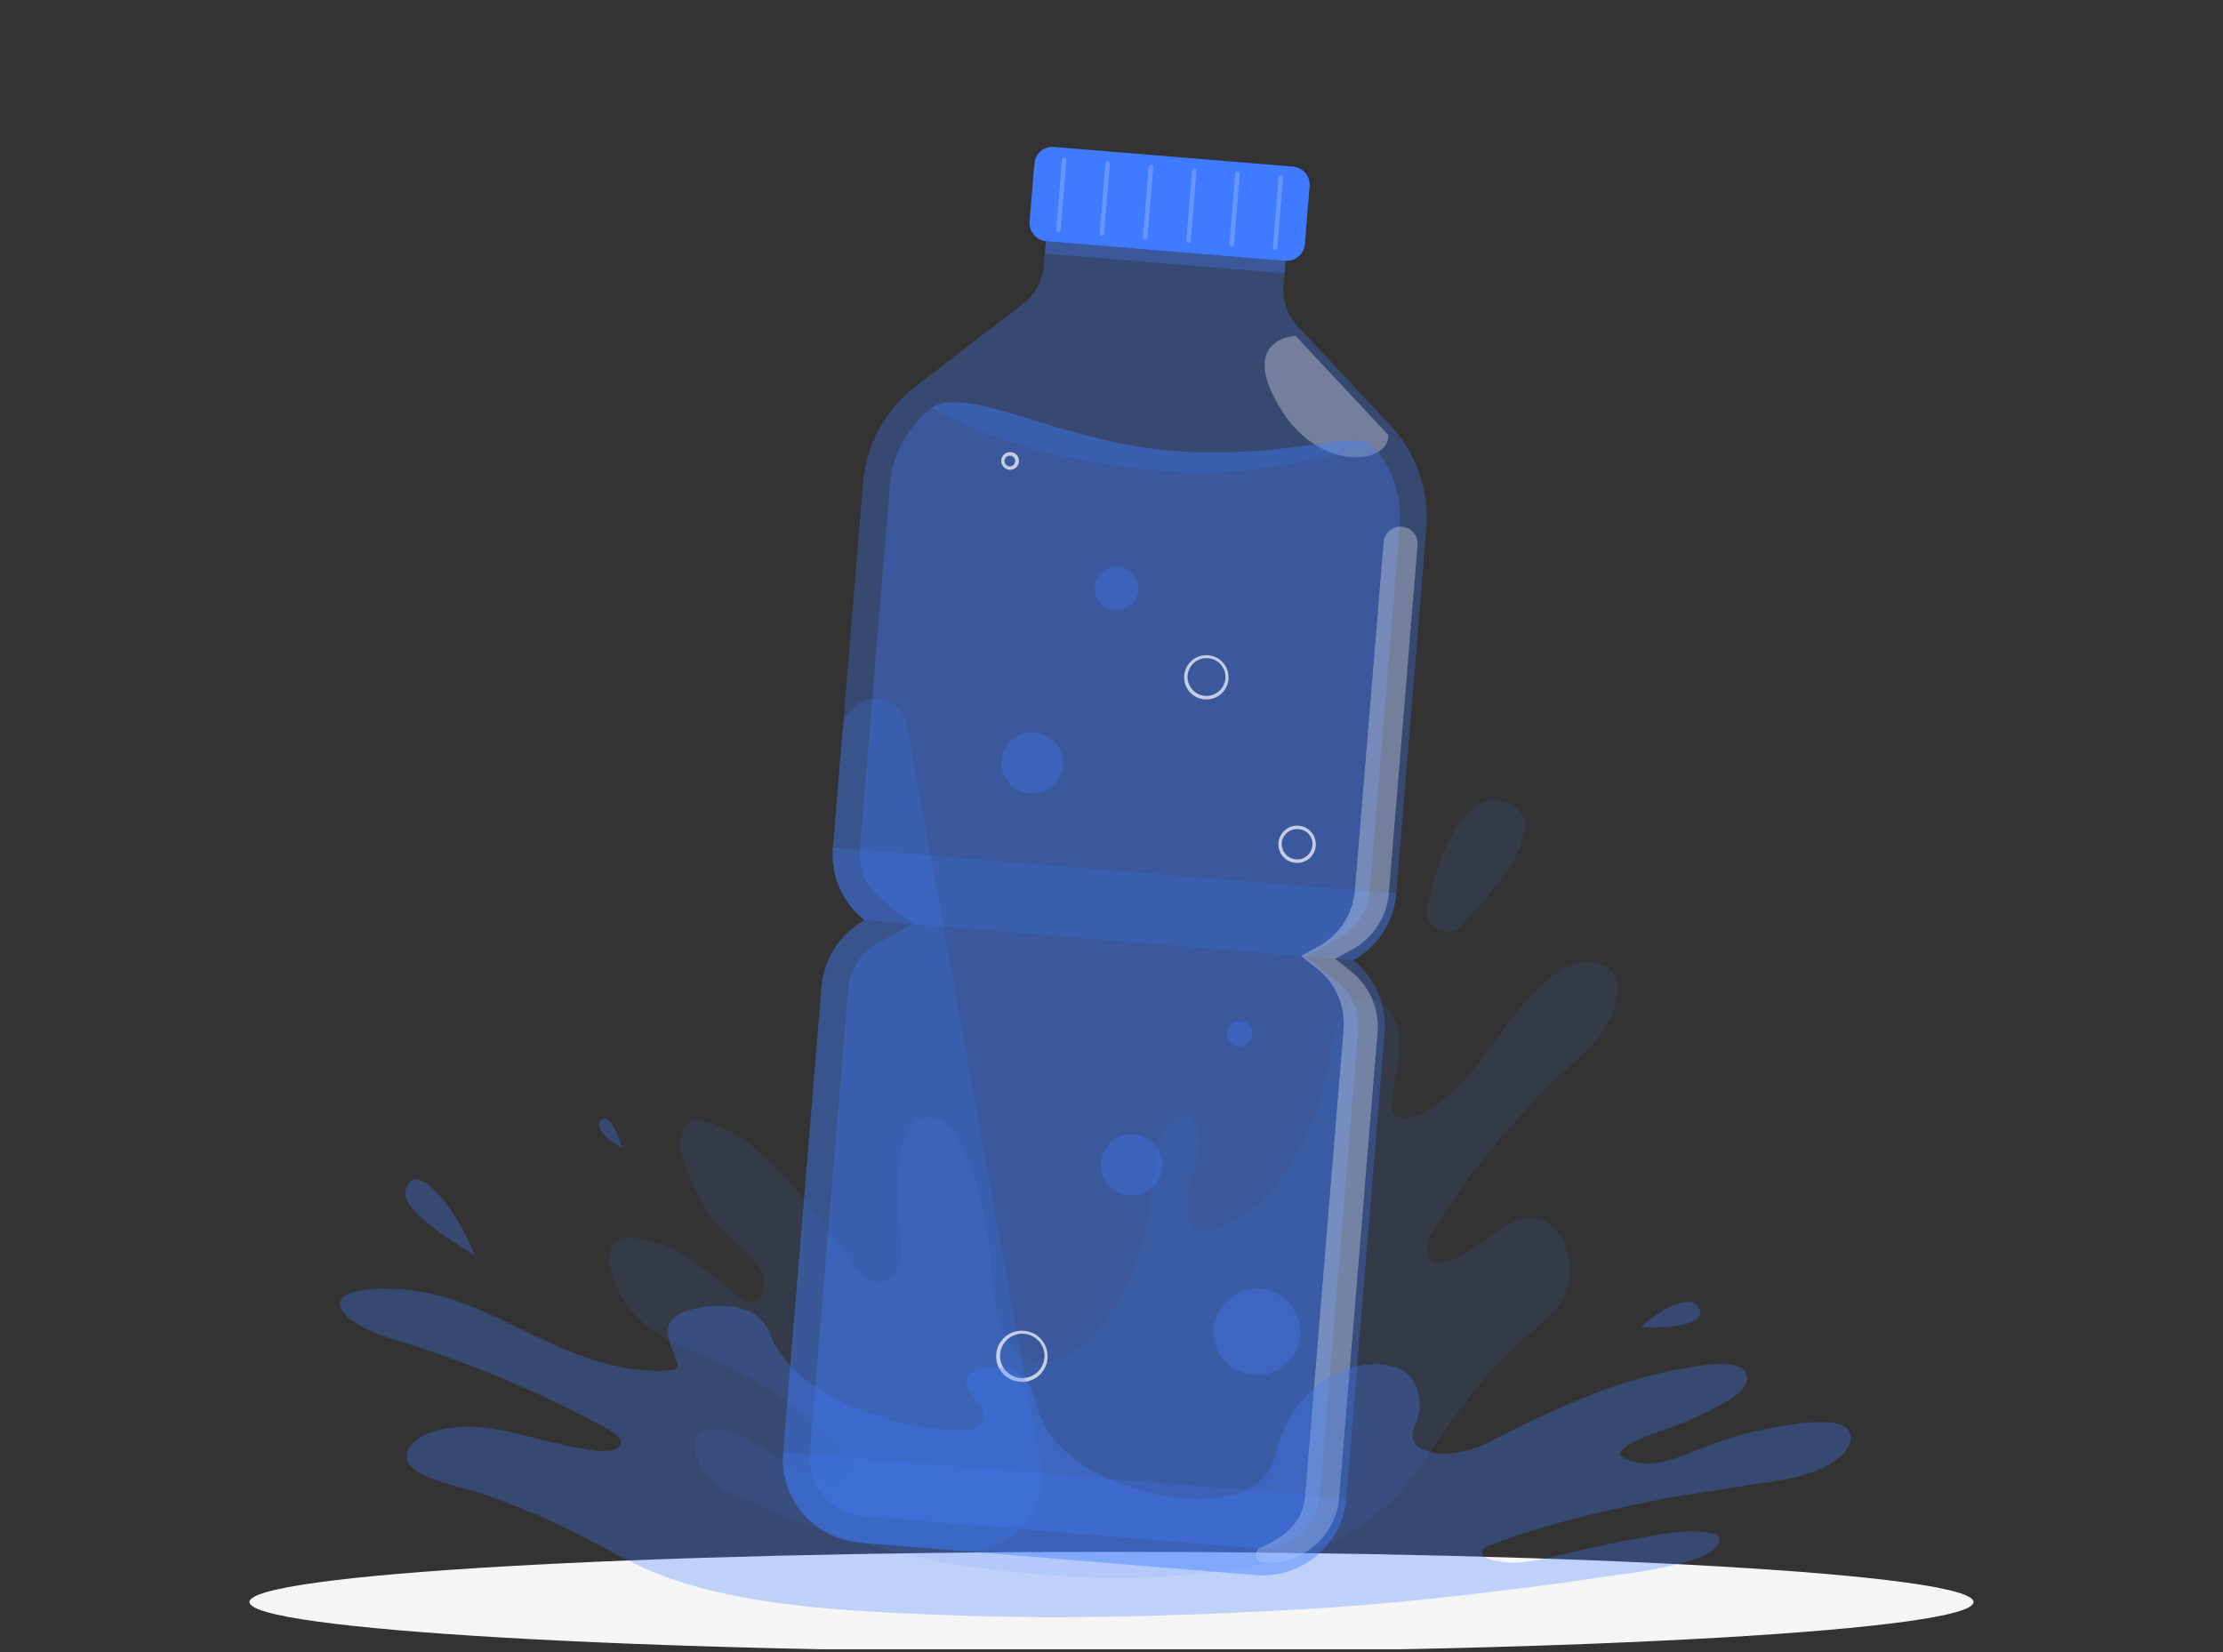 <svg width="374" height="278" viewBox="0 0 374 278" fill="none" xmlns="http://www.w3.org/2000/svg" xmlns:xlink="http://www.w3.org/1999/xlink">
	<rect x="0" y="0" width="374" height="278" fill="#333333" stroke="none"/>
	<desc>
			Created with Pixso.
	</desc>
	<defs>
		<clipPath id="clip103_130">
			<rect id="Frame" rx="-0.5" width="373" height="277" transform="translate(0.5 0.5)" fill="white" fill-opacity="0"/>
		</clipPath>
	</defs>
	<rect id="Frame" rx="-0.5" width="373" height="277" transform="translate(0.5 0.5)" fill="#FFFFFF" fill-opacity="0"/>
	<g clip-path="url(#clip103_130)">
		<path id="&lt;Path&gt;" d="M332.03 269.55C332.03 274.21 267.09 278 187 278C106.9 278 41.97 274.21 41.97 269.55C41.97 264.89 106.9 261.1 187 261.1C267.09 261.1 332.03 264.89 332.03 269.55Z" fill="#F5F5F5" fill-opacity="1" fill-rule="evenodd"/>
		<g opacity="0.1">
			<path id="Vector" d="M102.7 210.59C102.79 209.91 103.13 209.3 103.66 208.88C104.19 208.45 104.86 208.24 105.54 208.3C111.94 208.2 117.93 212.71 123.49 217.55C124.72 218.62 126.06 219.73 127.45 218.61C127.88 218.25 128.19 217.78 128.34 217.25C128.58 216.38 128.58 215.46 128.34 214.59C128.14 213.88 127.8 213.2 127.33 212.62C124.92 209.44 121.98 207.92 119.59 204.65C118.26 202.77 117.15 200.74 116.29 198.6C115.55 196.72 114.05 193.69 114.65 191.14C115.31 188.1 117.6 188.36 118.98 188.78C123.36 190.08 127.44 193.2 131.15 197.07C135.11 201.19 138.69 206.15 142.26 211.08C143.6 212.95 145.03 214.88 146.75 215.56C148.47 216.23 150.64 215.14 151.37 212.44C152.09 209.74 151.24 206.63 151.06 203.95C150.82 200.74 150.98 197.52 151.53 194.35C151.77 192.68 152.33 191.07 153.19 189.61C155.12 186.79 157.98 187.78 159.85 189.91C161.28 191.7 162.38 193.72 163.11 195.88C165.21 201.86 166.47 208.1 166.85 214.42C167.14 218.34 167.73 222.42 169.35 225.46C171.96 230.37 176.83 229.98 180.61 227.4C187.18 222.93 192.25 212.81 193.61 201.5C194.05 197.81 194.16 193.83 195.51 190.74C196.68 188.07 199.7 186.26 201.17 189.14C201.76 190.58 201.93 192.16 201.65 193.69C201.38 195.21 201.01 196.71 200.53 198.17C199.79 200.71 199.04 205.46 201.06 206.95C201.36 207.13 201.7 207.24 202.05 207.28C202.4 207.32 202.75 207.28 203.08 207.17C209.7 205.8 215.85 199.59 219.89 190.93C221.35 187.67 222.47 184.26 223.22 180.77C223.71 178.64 223.91 176.35 224.45 174.23C224.79 172.56 225.49 170.99 226.5 169.61C229.07 166.54 235.01 167.98 235.35 174.57C235.55 178.39 234.53 182.12 234.16 185.85C233.93 188.17 235.37 188.16 236.45 188.08C241.61 187.56 246.17 182.37 250.22 176.97C255.03 170.54 260.35 162.2 266.92 161.96C268.42 161.9 270.91 162.1 271.8 164.4C272.22 165.82 272.22 167.32 271.8 168.73C270.47 174.24 266.57 177.08 263.57 179.8C255.14 187.69 247.72 196.6 241.49 206.32C240.54 207.81 239.56 210.27 240.46 211.74C240.64 212.01 240.89 212.23 241.19 212.37C241.49 212.5 241.82 212.54 242.15 212.48C245.23 212.24 248.13 209.8 250.95 207.77C253.77 205.74 256.97 203.96 259.93 205.49C260.84 206.04 261.63 206.76 262.26 207.61C262.89 208.46 263.35 209.43 263.6 210.46C264.13 212.26 264.21 214.17 263.85 216.01C262.76 221.08 258.07 223.35 255.49 225.85C251.94 229.27 248.68 232.99 245.77 236.96C243.07 240.64 240.53 244.67 237.84 248.28C228.11 261.21 214.65 263.13 202.68 264.63C189.66 266.25 176.61 265.37 163.66 263.66C154.24 262.41 144.96 259.74 135.77 256.57C132.61 255.43 129.47 254.18 126.38 252.7C123.05 251.12 118.15 250.14 116.87 243.91C116.6 242.57 116.92 241.48 117.81 240.98C120.57 239.42 124.5 241.51 127.1 242.89C130.68 244.8 134.07 247.53 137.75 249C138.35 249.29 138.99 249.45 139.65 249.49C140.31 249.52 140.97 249.42 141.58 249.2C142.19 248.94 142.69 248.49 143 247.91C143.39 247.15 143.49 246.27 143.27 245.45C143.12 245.01 142.86 244.6 142.52 244.28C135.89 237.51 127.98 232.13 119.24 228.45C116.44 227.25 113.57 226.26 110.87 224.56C108.69 223.21 106.81 221.44 105.34 219.34C104.08 217.33 102.06 213.79 102.7 210.59Z" fill="#407BFF" fill-opacity="1" fill-rule="nonzero"/>
		</g>
		<g opacity="0.1">
			<path id="Vector" d="M245.77 155.74C245.27 156.26 244.61 156.6 243.9 156.71C243.19 156.82 242.46 156.7 241.83 156.36C241.19 156.03 240.68 155.49 240.38 154.84C240.07 154.19 239.99 153.46 240.14 152.76C242.72 140.26 248.33 131.17 255 135.89C259.99 139.4 252.18 149.09 245.77 155.74Z" fill="#407BFF" fill-opacity="1" fill-rule="nonzero"/>
		</g>
		<g opacity="0.3">
			<path id="Vector" d="M227.66 161.58C229.7 160.45 231.43 158.84 232.7 156.89C233.96 154.94 234.72 152.7 234.91 150.38L239.97 88.94C240.23 85.79 239.83 82.61 238.79 79.61C237.74 76.62 236.09 73.88 233.92 71.56L218.34 54.91C217.48 53.99 216.82 52.91 216.41 51.72C216 50.53 215.83 49.27 215.94 48.02L216.68 39.02L176.36 35.72L175.61 44.72C175.51 45.97 175.14 47.18 174.54 48.29C173.94 49.39 173.11 50.36 172.12 51.12L154.02 65.02C151.5 66.96 149.42 69.4 147.9 72.18C146.38 74.96 145.46 78.03 145.2 81.19L140.14 142.63C139.95 144.95 140.33 147.27 141.26 149.4C142.19 151.53 143.63 153.4 145.46 154.84C143.42 155.96 141.69 157.57 140.42 159.52C139.16 161.48 138.4 163.71 138.22 166.03L131.76 244.37C131.46 248.09 132.65 251.79 135.07 254.64C137.5 257.49 140.95 259.26 144.69 259.57L211.26 265.02C213.11 265.17 214.97 264.96 216.74 264.4C218.5 263.83 220.14 262.92 221.56 261.73C222.97 260.53 224.13 259.07 224.98 257.42C225.83 255.78 226.35 253.98 226.5 252.14L232.95 173.8C233.15 171.48 232.77 169.16 231.85 167.02C230.92 164.89 229.49 163.02 227.66 161.58Z" fill="#407BFF" fill-opacity="1" fill-rule="nonzero"/>
		</g>
		<g opacity="0.3">
			<path id="Vector" d="M175.8 42.67L176.37 35.73L216.69 39.04L216.11 45.98L175.8 42.67Z" fill="#407BFF" fill-opacity="1" fill-rule="evenodd"/>
		</g>
		<g opacity="0.3">
			<path id="Vector" d="M233.54 73.16L217.96 56.5C217.96 56.5 207.92 56.94 215.72 69.22C222.37 79.62 233.95 78 233.54 73.16Z" fill="#FFFFFF" fill-opacity="1" fill-rule="nonzero"/>
		</g>
		<g opacity="0.2">
			<path id="Vector" d="M131.77 244.34C131.47 248.06 132.66 251.76 135.08 254.61C137.5 257.46 140.96 259.23 144.7 259.54L211.27 264.99C213.12 265.14 214.98 264.93 216.74 264.37C218.51 263.8 220.15 262.89 221.56 261.7C222.98 260.5 224.14 259.04 224.99 257.39C225.84 255.75 226.35 253.95 226.5 252.11L131.77 244.34Z" fill="#407BFF" fill-opacity="1" fill-rule="nonzero"/>
		</g>
		<g opacity="0.3">
			<path id="Vector" d="M230.63 74.6C232.37 76.46 233.7 78.67 234.54 81.07C235.38 83.48 235.7 86.03 235.5 88.56L230.44 150.01C230.31 151.59 229.79 153.11 228.92 154.44C228.06 155.77 226.88 156.87 225.49 157.64L219.6 160.89L224.87 165.06C226.12 166.04 227.11 167.31 227.74 168.77C228.38 170.22 228.64 171.81 228.51 173.39L222.05 251.73C221.85 254.26 220.64 256.62 218.69 258.27C216.75 259.92 214.22 260.73 211.68 260.53L145.11 255.08C143.84 254.98 142.61 254.63 141.48 254.05C140.35 253.48 139.35 252.69 138.52 251.73C137.7 250.76 137.08 249.65 136.68 248.45C136.29 247.24 136.14 245.97 136.24 244.71L142.7 166.37C142.83 164.79 143.35 163.27 144.21 161.94C145.07 160.61 146.25 159.51 147.64 158.74L153.53 155.49L148.29 151.32C147.05 150.34 146.06 149.06 145.43 147.61C144.79 146.16 144.53 144.57 144.66 142.99L149.72 81.55C149.93 79.01 150.67 76.55 151.89 74.31C153.11 72.08 154.78 70.12 156.81 68.57C162.79 64.71 178.5 74.31 196.89 75.82C215.28 77.33 226.79 72.67 230.63 74.6Z" fill="#407BFF" fill-opacity="1" fill-rule="nonzero"/>
		</g>
		<g opacity="0.2">
			<path id="Vector" d="M196.85 75.83C178.47 74.34 162.75 64.71 156.76 68.57C167.23 74.31 179.2 77.87 196.56 79.3C213.92 80.72 230.63 74.6 230.63 74.6C226.79 72.67 215.24 77.34 196.85 75.83Z" fill="#407BFF" fill-opacity="1" fill-rule="nonzero"/>
		</g>
		<g opacity="0.2">
			<path id="Vector" d="M140.15 142.63C139.96 144.95 140.34 147.27 141.27 149.4C142.2 151.53 143.64 153.4 145.47 154.84L227.66 161.55C229.7 160.43 231.43 158.82 232.7 156.87C233.96 154.91 234.72 152.68 234.91 150.36L140.15 142.63Z" fill="#407BFF" fill-opacity="1" fill-rule="nonzero"/>
		</g>
		<path id="Vector" d="M177.33 24.73L217.53 28.03C219.21 28.17 220.47 29.65 220.33 31.33L219.53 41.08C219.39 42.76 217.91 44.01 216.23 43.87L176.02 40.57C174.34 40.43 173.09 38.95 173.22 37.27L174.03 27.52C174.16 25.84 175.64 24.59 177.33 24.73Z" fill="#407BFF" fill-opacity="1" fill-rule="evenodd"/>
		<g opacity="0.2">
			<path id="Vector" d="M178.06 39.06C178.02 39.06 177.97 39.04 177.92 39.02C177.88 39 177.84 38.97 177.81 38.93C177.78 38.89 177.75 38.85 177.74 38.8C177.72 38.76 177.72 38.71 177.72 38.66L178.66 26.85C178.67 26.76 178.72 26.66 178.79 26.6C178.87 26.53 178.97 26.5 179.07 26.51C179.17 26.52 179.26 26.57 179.32 26.64C179.39 26.72 179.42 26.81 179.41 26.91L178.44 38.71C178.43 38.8 178.39 38.89 178.32 38.96C178.25 39.02 178.16 39.06 178.06 39.06Z" fill="#FFFFFF" fill-opacity="1" fill-rule="nonzero"/>
		</g>
		<g opacity="0.2">
			<path id="Vector" d="M185.36 39.66C185.31 39.65 185.26 39.64 185.22 39.62C185.17 39.6 185.13 39.56 185.1 39.53C185.07 39.49 185.05 39.45 185.03 39.4C185.02 39.35 185.01 39.3 185.01 39.25L185.99 27.46C186 27.36 186.04 27.27 186.12 27.21C186.19 27.14 186.29 27.11 186.39 27.12C186.44 27.12 186.49 27.13 186.53 27.15C186.57 27.18 186.61 27.21 186.64 27.25C186.67 27.28 186.7 27.33 186.71 27.37C186.73 27.42 186.73 27.47 186.73 27.52L185.73 39.31C185.72 39.41 185.68 39.49 185.61 39.56C185.54 39.62 185.45 39.66 185.36 39.66Z" fill="#FFFFFF" fill-opacity="1" fill-rule="nonzero"/>
		</g>
		<g opacity="0.2">
			<path id="Vector" d="M192.64 40.28C192.59 40.28 192.55 40.27 192.5 40.24C192.46 40.22 192.42 40.19 192.39 40.15C192.35 40.12 192.33 40.07 192.32 40.03C192.3 39.98 192.29 39.93 192.3 39.88L193.27 28.09C193.28 27.99 193.33 27.9 193.41 27.83C193.48 27.77 193.58 27.74 193.67 27.74C193.72 27.75 193.77 27.76 193.82 27.78C193.86 27.8 193.9 27.83 193.93 27.87C193.96 27.91 193.99 27.95 194 28C194.02 28.05 194.02 28.1 194.02 28.14L193.05 39.94C193.04 39.99 193.03 40.04 193.01 40.08C192.98 40.13 192.95 40.16 192.92 40.2C192.88 40.23 192.84 40.25 192.79 40.27C192.74 40.28 192.69 40.29 192.64 40.28Z" fill="#FFFFFF" fill-opacity="1" fill-rule="nonzero"/>
		</g>
		<g opacity="0.2">
			<path id="Vector" d="M199.94 40.85C199.89 40.85 199.84 40.83 199.79 40.81C199.75 40.79 199.71 40.76 199.68 40.72C199.65 40.68 199.62 40.64 199.61 40.59C199.59 40.55 199.59 40.5 199.59 40.45L200.56 28.65C200.57 28.55 200.62 28.46 200.7 28.4C200.77 28.34 200.87 28.3 200.97 28.31C201.02 28.31 201.06 28.33 201.11 28.35C201.15 28.37 201.19 28.4 201.22 28.44C201.25 28.48 201.28 28.52 201.29 28.57C201.31 28.61 201.31 28.66 201.3 28.71L200.33 40.51C200.33 40.56 200.32 40.6 200.29 40.65C200.27 40.69 200.24 40.73 200.21 40.76C200.17 40.79 200.13 40.82 200.08 40.83C200.03 40.85 199.98 40.85 199.94 40.85Z" fill="#FFFFFF" fill-opacity="1" fill-rule="nonzero"/>
		</g>
		<g opacity="0.2">
			<path id="Vector" d="M207.19 41.45C207.14 41.44 207.09 41.43 207.05 41.41C207.01 41.39 206.97 41.36 206.94 41.32C206.9 41.28 206.88 41.24 206.86 41.19C206.85 41.14 206.84 41.09 206.85 41.04L207.82 29.25C207.83 29.15 207.88 29.06 207.96 29C208.03 28.94 208.13 28.9 208.22 28.91C208.27 28.91 208.32 28.92 208.36 28.95C208.41 28.97 208.45 29 208.48 29.04C208.51 29.07 208.54 29.12 208.55 29.16C208.57 29.21 208.57 29.26 208.57 29.31L207.6 41.1C207.59 41.15 207.58 41.2 207.56 41.25C207.54 41.29 207.5 41.33 207.47 41.36C207.43 41.39 207.39 41.42 207.34 41.43C207.29 41.45 207.24 41.45 207.19 41.45Z" fill="#FFFFFF" fill-opacity="1" fill-rule="nonzero"/>
		</g>
		<g opacity="0.2">
			<path id="Vector" d="M214.51 42.04C214.47 42.04 214.42 42.03 214.37 42.01C214.33 41.98 214.29 41.95 214.26 41.91C214.23 41.88 214.2 41.83 214.19 41.79C214.17 41.74 214.17 41.69 214.17 41.64L215.11 29.84C215.12 29.74 215.17 29.65 215.25 29.59C215.32 29.52 215.42 29.49 215.52 29.5C215.62 29.5 215.71 29.55 215.77 29.63C215.83 29.7 215.86 29.8 215.85 29.9L214.89 41.7C214.88 41.79 214.84 41.88 214.77 41.94C214.7 42.01 214.61 42.04 214.51 42.04Z" fill="#FFFFFF" fill-opacity="1" fill-rule="nonzero"/>
		</g>
		<g opacity="0.2">
			<path id="Vector" d="M152.59 122.11C151.45 115.83 142.29 116.28 141.76 122.63L140.12 142.63C139.93 144.95 140.31 147.27 141.24 149.4C142.17 151.53 143.61 153.4 145.44 154.84C143.39 155.96 141.67 157.57 140.4 159.52C139.14 161.48 138.38 163.71 138.2 166.03L131.74 244.37C131.44 248.09 132.63 251.79 135.05 254.64C137.47 257.49 140.93 259.26 144.67 259.57L161.87 260.98C163.77 261.13 165.67 260.85 167.44 260.15C169.21 259.46 170.79 258.36 172.07 256.96C173.35 255.55 174.29 253.88 174.81 252.05C175.34 250.23 175.43 248.31 175.09 246.44L152.59 122.11Z" fill="#407BFF" fill-opacity="1" fill-rule="nonzero"/>
		</g>
		<g opacity="0.3">
			<path id="Vector" d="M218.79 224.69C218.67 226.13 218.12 227.5 217.22 228.63C216.32 229.76 215.11 230.59 213.73 231.04C212.35 231.48 210.88 231.5 209.48 231.1C208.09 230.71 206.85 229.91 205.92 228.81C204.98 227.71 204.39 226.36 204.23 224.92C204.06 223.49 204.33 222.04 204.99 220.76C205.65 219.47 206.68 218.41 207.94 217.71C209.2 217.01 210.65 216.7 212.09 216.82C214.02 216.98 215.82 217.89 217.07 219.37C218.33 220.85 218.94 222.76 218.79 224.69Z" fill="#407BFF" fill-opacity="1" fill-rule="nonzero"/>
		</g>
		<g opacity="0.3">
			<path id="Vector" d="M195.53 196.43C195.45 197.45 195.06 198.42 194.43 199.22C193.79 200.02 192.93 200.62 191.95 200.93C190.98 201.24 189.93 201.26 188.95 200.98C187.97 200.7 187.09 200.13 186.42 199.35C185.76 198.57 185.35 197.62 185.23 196.6C185.11 195.59 185.3 194.56 185.77 193.65C186.23 192.75 186.96 192 187.86 191.5C188.75 191 189.77 190.78 190.79 190.87C192.16 190.98 193.43 191.63 194.32 192.67C195.2 193.72 195.64 195.07 195.53 196.43Z" fill="#407BFF" fill-opacity="1" fill-rule="nonzero"/>
		</g>
		<g opacity="0.3">
			<path id="Vector" d="M173.89 133.55C172.87 133.59 171.86 133.34 170.98 132.81C170.1 132.28 169.4 131.51 168.97 130.59C168.53 129.66 168.38 128.63 168.53 127.62C168.68 126.61 169.13 125.67 169.82 124.92C170.51 124.16 171.41 123.63 172.4 123.38C173.39 123.13 174.43 123.18 175.4 123.53C176.36 123.87 177.2 124.49 177.81 125.31C178.42 126.13 178.77 127.12 178.82 128.14C178.85 128.81 178.75 129.49 178.52 130.13C178.29 130.77 177.94 131.36 177.48 131.86C177.02 132.36 176.47 132.77 175.85 133.06C175.24 133.35 174.57 133.51 173.89 133.55Z" fill="#407BFF" fill-opacity="1" fill-rule="nonzero"/>
		</g>
		<g opacity="0.3">
			<path id="Vector" d="M188.01 102.68C187.28 102.72 186.56 102.54 185.94 102.16C185.32 101.79 184.82 101.25 184.51 100.59C184.2 99.94 184.09 99.21 184.2 98.49C184.3 97.77 184.62 97.11 185.11 96.57C185.6 96.03 186.23 95.66 186.94 95.48C187.64 95.31 188.38 95.34 189.06 95.59C189.75 95.83 190.34 96.28 190.77 96.86C191.2 97.44 191.45 98.14 191.48 98.86C191.53 99.83 191.19 100.77 190.54 101.49C189.88 102.2 188.97 102.63 188.01 102.68Z" fill="#407BFF" fill-opacity="1" fill-rule="nonzero"/>
		</g>
		<g opacity="0.3">
			<path id="Vector" d="M210.71 174.12C210.68 174.54 210.52 174.94 210.26 175.27C209.99 175.6 209.64 175.84 209.24 175.97C208.83 176.1 208.4 176.11 207.99 175.99C207.59 175.87 207.22 175.64 206.95 175.32C206.68 175 206.51 174.6 206.46 174.18C206.41 173.76 206.49 173.34 206.68 172.97C206.87 172.59 207.17 172.28 207.54 172.07C207.91 171.87 208.33 171.78 208.76 171.81C209.32 171.86 209.85 172.13 210.21 172.56C210.58 172.99 210.76 173.55 210.71 174.12Z" fill="#407BFF" fill-opacity="1" fill-rule="nonzero"/>
		</g>
		<g opacity="0.7">
			<path id="Vector" d="M171.97 232.49L171.61 232.49C171.04 232.45 170.48 232.3 169.96 232.04C169.45 231.79 168.99 231.43 168.62 231C168.25 230.57 167.97 230.07 167.8 229.53C167.62 228.99 167.56 228.42 167.61 227.85C167.68 227.01 167.99 226.22 168.51 225.56C169.02 224.89 169.72 224.4 170.52 224.12C171.31 223.85 172.17 223.82 172.98 224.02C173.8 224.23 174.54 224.66 175.11 225.28C175.68 225.9 176.06 226.67 176.19 227.49C176.33 228.32 176.23 229.17 175.89 229.94C175.55 230.71 175 231.36 174.3 231.82C173.59 232.28 172.77 232.53 171.93 232.53L171.97 232.49ZM171.97 224.4C171.12 224.41 170.29 224.7 169.63 225.24C168.97 225.77 168.51 226.51 168.33 227.34C168.15 228.17 168.26 229.04 168.64 229.8C169.02 230.56 169.64 231.16 170.42 231.52C171.19 231.88 172.06 231.96 172.89 231.76C173.71 231.55 174.44 231.07 174.96 230.4C175.48 229.72 175.75 228.89 175.73 228.05C175.71 227.2 175.4 226.38 174.85 225.73C174.53 225.35 174.14 225.04 173.7 224.82C173.26 224.59 172.78 224.46 172.28 224.42L171.97 224.4Z" fill="#FFFFFF" fill-opacity="1" fill-rule="nonzero"/>
		</g>
		<g opacity="0.7">
			<path id="Vector" d="M218.23 145.18L217.97 145.18C217.14 145.12 216.37 144.72 215.83 144.09C215.29 143.45 215.02 142.63 215.09 141.8C215.16 140.97 215.56 140.21 216.19 139.67C216.83 139.13 217.65 138.86 218.49 138.93C219.32 139 220.09 139.39 220.63 140.03C221.17 140.66 221.43 141.48 221.37 142.31C221.3 143.14 220.9 143.91 220.27 144.45C219.7 144.93 218.98 145.19 218.23 145.18ZM215.65 141.83C215.61 142.34 215.73 142.85 215.98 143.29C216.23 143.73 216.61 144.09 217.06 144.32C217.52 144.55 218.03 144.64 218.53 144.59C219.04 144.53 219.52 144.32 219.91 143.99C220.17 143.77 220.38 143.5 220.54 143.2C220.69 142.9 220.79 142.57 220.81 142.23C220.84 141.89 220.8 141.55 220.7 141.23C220.59 140.91 220.43 140.61 220.21 140.35C219.98 140.1 219.7 139.89 219.39 139.75C219.09 139.61 218.75 139.53 218.41 139.51C218.07 139.49 217.73 139.52 217.41 139.63C217.08 139.73 216.79 139.89 216.53 140.11C216.27 140.33 216.05 140.6 215.9 140.9C215.74 141.2 215.65 141.53 215.62 141.87L215.65 141.83Z" fill="#FFFFFF" fill-opacity="1" fill-rule="nonzero"/>
		</g>
		<g opacity="0.7">
			<path id="Vector" d="M169.9 79.04L169.79 79.04C169.41 79 169.05 78.81 168.8 78.52C168.55 78.22 168.42 77.84 168.44 77.45C168.46 77.16 168.57 76.89 168.74 76.65C168.92 76.42 169.16 76.24 169.43 76.15C169.71 76.05 170 76.03 170.29 76.1C170.57 76.17 170.83 76.32 171.03 76.53C171.23 76.74 171.36 77.01 171.41 77.29C171.46 77.58 171.43 77.87 171.31 78.14C171.2 78.41 171 78.64 170.76 78.8C170.52 78.96 170.23 79.04 169.94 79.04L169.9 79.04ZM169 77.5C168.98 77.68 169.02 77.85 169.11 78.01C169.2 78.17 169.33 78.29 169.49 78.37C169.65 78.45 169.83 78.49 170 78.47C170.18 78.45 170.35 78.37 170.49 78.26C170.62 78.14 170.72 77.99 170.77 77.82C170.82 77.65 170.82 77.47 170.76 77.3C170.71 77.13 170.61 76.98 170.47 76.86C170.33 76.75 170.16 76.69 169.98 76.67C169.86 76.66 169.74 76.67 169.62 76.71C169.51 76.74 169.4 76.8 169.31 76.88C169.22 76.96 169.15 77.05 169.09 77.16C169.04 77.26 169.01 77.38 169 77.5Z" fill="#FFFFFF" fill-opacity="1" fill-rule="nonzero"/>
		</g>
		<g opacity="0.7">
			<path id="Vector" d="M202.98 117.68L202.67 117.68C202.17 117.64 201.69 117.5 201.25 117.28C200.81 117.05 200.42 116.74 200.1 116.37C199.79 115.99 199.54 115.56 199.39 115.09C199.24 114.62 199.19 114.12 199.23 113.63C199.3 112.91 199.57 112.23 200.02 111.66C200.46 111.09 201.07 110.66 201.75 110.43C202.44 110.2 203.18 110.17 203.88 110.35C204.59 110.52 205.22 110.9 205.71 111.44C206.2 111.97 206.53 112.63 206.65 113.35C206.77 114.06 206.68 114.79 206.39 115.45C206.1 116.12 205.62 116.68 205.01 117.08C204.41 117.48 203.7 117.69 202.97 117.69L202.98 117.68ZM202.98 110.74C202.23 110.73 201.5 111 200.92 111.48C200.28 112.03 199.87 112.81 199.8 113.65C199.76 114.17 199.85 114.69 200.06 115.17C200.26 115.65 200.59 116.07 201 116.4C201.41 116.72 201.9 116.94 202.41 117.04C202.93 117.13 203.46 117.1 203.96 116.94C204.46 116.78 204.91 116.5 205.28 116.12C205.64 115.75 205.91 115.29 206.05 114.78C206.2 114.28 206.22 113.75 206.11 113.24C206 112.73 205.76 112.25 205.43 111.85C205.16 111.53 204.82 111.27 204.45 111.08C204.08 110.88 203.67 110.77 203.25 110.74L202.98 110.74Z" fill="#FFFFFF" fill-opacity="1" fill-rule="nonzero"/>
		</g>
		<g opacity="0.3">
			<path id="Vector" d="M233.66 150.29L238.5 91.7C238.53 91.33 238.48 90.95 238.37 90.6C238.25 90.24 238.07 89.91 237.82 89.62C237.58 89.33 237.28 89.1 236.95 88.93C236.61 88.76 236.25 88.65 235.87 88.62C235.5 88.59 235.12 88.63 234.76 88.75C234.4 88.86 234.07 89.05 233.78 89.29C233.49 89.53 233.26 89.83 233.09 90.16C232.91 90.5 232.81 90.86 232.78 91.23L227.95 149.82C227.79 151.77 227.15 153.65 226.09 155.29C225.02 156.93 223.57 158.28 221.85 159.23L218.91 160.86L221.55 162.94C223.09 164.15 224.31 165.72 225.09 167.51C225.87 169.3 226.2 171.26 226.04 173.21L219.59 251.55C219.2 256.25 216.23 258.54 212.07 260.37C211.8 260.48 211.59 260.69 211.45 260.94C211.31 261.2 211.27 261.49 211.31 261.77C211.36 262.06 211.5 262.32 211.71 262.51C211.93 262.71 212.2 262.83 212.49 262.86C215.63 263.11 218.74 262.12 221.14 260.08C223.55 258.05 225.04 255.15 225.3 252.02L231.76 173.68C231.92 171.73 231.59 169.77 230.81 167.98C230.02 166.19 228.81 164.62 227.27 163.41L224.63 161.32L227.57 159.7C229.28 158.75 230.74 157.4 231.8 155.76C232.86 154.12 233.5 152.24 233.66 150.29Z" fill="#FFFFFF" fill-opacity="1" fill-rule="nonzero"/>
		</g>
		<g opacity="0.3">
			<path id="Vector" d="M311.31 241.35C310.5 237.69 300.41 239.86 298.33 240.19C294.27 240.93 290.3 242.07 286.48 243.6C282.27 245.25 277.38 247.67 273.01 245.17C270.5 243.72 279.25 240.86 280.04 240.57C283.76 239.27 287.35 237.63 290.76 235.66C292.15 234.84 294.83 232.88 293.68 230.89C292.72 229.24 289.28 229.4 287.2 229.65C280.87 230.42 274.67 231.97 268.73 234.27C262.95 236.56 257.29 239.14 251.78 242C249.64 243.21 247.32 244.04 244.91 244.47C242.27 244.85 239.05 244.29 238.01 242.83C236.97 241.38 238.31 239.68 238.62 238.21C239.05 236.47 238.87 234.62 238.1 232.99C237.59 231.9 236.74 231 235.67 230.44C232.82 228.95 228.51 229.5 225.64 230.68C223.79 231.46 222.09 232.58 220.64 233.98C217.72 236.69 215.67 240.21 214.75 244.09C214.52 245.3 214.05 246.46 213.37 247.49C212.68 248.52 211.81 249.41 210.78 250.11C206.77 252.8 199.43 252.64 193.81 251.29C184 248.97 176.52 243.55 174.72 237.42C173.85 234.51 173.42 231.45 169.48 230.31C166.94 229.57 161.62 230.09 162.75 233.3C163.17 234.18 163.7 234.99 164.35 235.71C165.39 237.08 166.5 239.65 163.41 240.48C162.41 240.69 161.38 240.74 160.37 240.63C150.43 239.97 141.29 236.66 135.37 232.01C133.44 230.49 131.8 228.64 130.54 226.54C129.83 225.38 129.58 224.14 128.81 222.99C128.07 221.9 127.03 221.03 125.82 220.51C122 218.88 113.04 219.73 112.41 223.31C112.08 225.25 113.29 227.35 113.91 229.19C114.02 229.43 114.05 229.69 113.98 229.94C113.8 230.41 113.09 230.54 112.49 230.58C104.48 231.11 96.7 228.01 89.98 224.77C82.86 221.34 75.02 216.87 65.12 216.82C63.08 216.72 61.03 216.96 59.06 217.51C58.56 217.64 58.09 217.88 57.7 218.21C57.45 218.46 57.29 218.78 57.23 219.12C57.18 219.47 57.22 219.82 57.37 220.14C57.69 220.79 58.17 221.36 58.76 221.79C61.75 224.22 65.94 225.21 69.76 226.46C81.1 230.13 92.07 234.86 102.51 240.6C103.56 241.19 105.43 242.56 103.95 243.59C102.47 244.62 99.46 243.95 97.69 243.66C94.48 243.14 91.39 242.3 88.25 241.52C84.11 240.47 79.28 239.53 74.79 240.39C72.42 240.85 70.3 241.82 69.18 243.13C68.8 243.51 68.55 244.01 68.46 244.55C68.38 245.08 68.46 245.63 68.71 246.12C70.25 248.85 77.27 250.03 81.11 251.34C86.02 253.01 90.83 254.99 95.49 257.25C99.48 259.22 103.18 261.38 107.22 263.31C121.65 270.21 141.8 271.1 159.82 271.77C179.38 272.52 199.03 271.89 218.54 270.8C232.75 270.01 246.7 268.45 260.63 266.62C264.63 266.1 268.61 265.45 272.6 264.91C276.64 264.45 280.65 263.66 284.56 262.54C285.97 262.19 287.29 261.53 288.42 260.62C289.49 259.63 289.82 258.33 287.91 257.96C283.9 257.16 279.77 258.07 275.85 258.78C271.45 259.58 267.09 260.51 262.78 261.56C260.81 262.08 258.81 262.49 256.79 262.78C254.76 263.06 252.7 262.93 250.72 262.39C250.08 262.19 249.38 261.83 249.34 261.26C249.3 260.69 249.84 260.34 250.4 260.12C258.47 256.93 267.04 254.9 275.67 253.03C281.53 251.76 287.49 250.99 293.39 249.99C298.77 249.09 304.44 248.88 309.1 245.48C310.03 244.88 310.75 244.02 311.16 243C311.37 242.47 311.41 241.9 311.31 241.35Z" fill="#407BFF" fill-opacity="1" fill-rule="nonzero"/>
		</g>
		<g opacity="0.3">
			<path id="Vector" d="M79.84 211.14C77.65 204.92 69.84 193.92 68.2 200.42C67.32 204.07 79.84 211.14 79.84 211.14Z" fill="#407BFF" fill-opacity="1" fill-rule="nonzero"/>
		</g>
		<g opacity="0.3">
			<path id="Vector" d="M275.96 223.37C280.13 219.58 285.34 217.32 286.01 220.66C286.64 223.82 275.96 223.37 275.96 223.37Z" fill="#407BFF" fill-opacity="1" fill-rule="nonzero"/>
		</g>
		<g opacity="0.3">
			<path id="Vector" d="M104.72 193.17C101.86 191.68 99.63 189.29 101.31 188.29C102.98 187.29 104.72 193.17 104.72 193.17Z" fill="#407BFF" fill-opacity="1" fill-rule="nonzero"/>
		</g>
	</g>
</svg>
